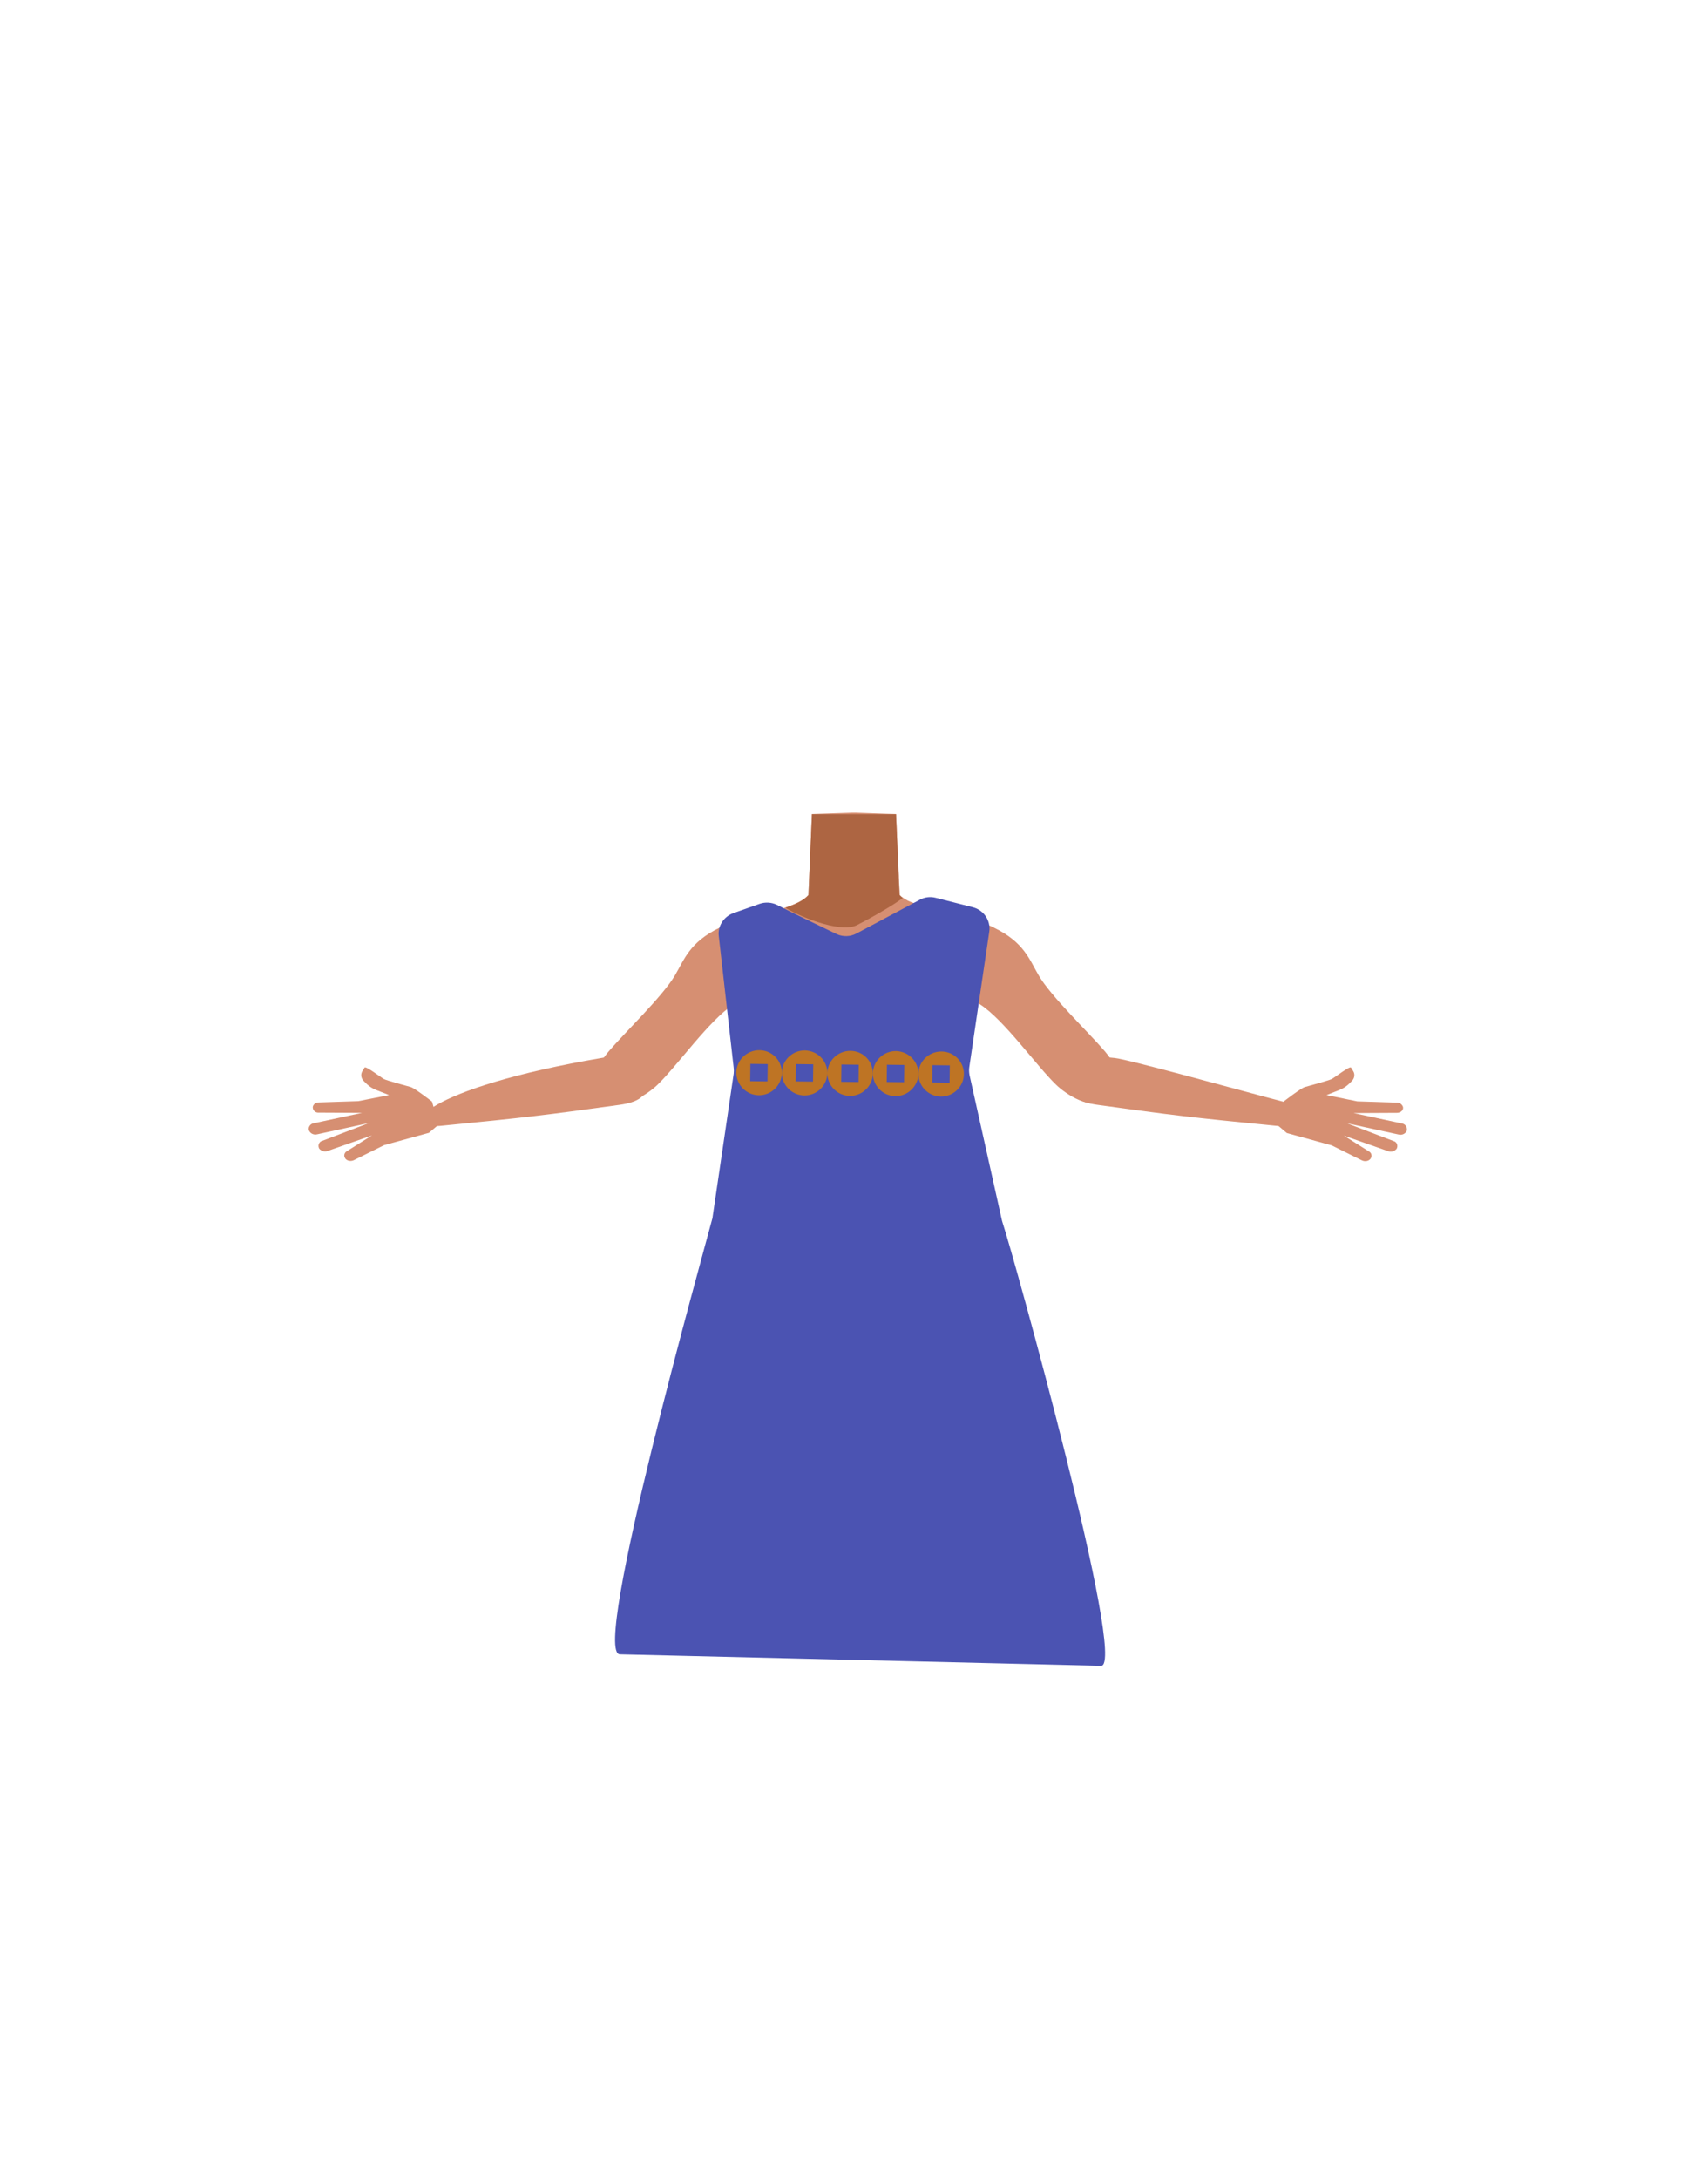 <?xml version="1.0" encoding="utf-8"?>
<!-- Generator: Adobe Illustrator 26.0.2, SVG Export Plug-In . SVG Version: 6.00 Build 0)  -->
<svg version="1.1" id="Calque_1" xmlns="http://www.w3.org/2000/svg" xmlns:xlink="http://www.w3.org/1999/xlink" x="0px" y="0px"
	 viewBox="0 0 788 1005" style="enable-background:new 0 0 788 1005;" xml:space="preserve">
<style type="text/css">
	.st0{fill:#D68F72;}
	.st1{fill:#AD6542;}
	.st2{fill:#4E6566;}
	.st3{fill:#4B53B2;}
	.st4{opacity:0.8;fill:#DB7C00;}
</style>
<g id="Calque_1_00000156560146857180055860000005908162381418793391_">
	<g id="Calque_12">
		<path class="st0" d="M443.7,452.2c0,0,7.2,4.8-2,10.9c-10.9,7.3,6.3,27.8,4.8,35c-1,4.9-8.2,17.3-12,16.6
			c-10.8-2-16.9-16.2-26.7-20.4c-5.7-2.4-8.2-4.7-13.7-2c-5.5-2.8-8-0.5-13.7,2c-9.8,4.2-15.8,18.5-26.7,20.4
			c-3.9,0.7-12.7-11.7-13.7-16.6c-1.5-7.3,16.5-20.6,5.6-27.9c-9.2-6.1,8.6-11.8,8.6-11.8c-7-17.1-23.3-29.2-13.4-32.2
			s12.4-4.6,21.6-7.7c4.7-1.6,8.5-3.4,10.6-5.8l1.6-37.3l18.3-0.6h2.2l14.3,0.5l4,0.1l0.7,15.7l0.6,12.9v0.5l0.4,8.2
			c0.4,0.5,0.9,0.9,1.5,1.3c2.7,2,6.8,3.2,11.6,4.2c6.5,1.3,23.4,14.2,30.7,15.5c3.1,0.6-17.9,7.2-15.1,8.1
			C453.6,444.9,450.6,435.1,443.7,452.2z"/>
		<path class="st1" d="M416.5,414.1c-5.4,4.2-18.8,11.4-21.3,12.6c-8.2,3.9-28.3-5-32.8-8.1c4.7-1.6,8.5-3.4,10.6-5.8l1.6-37.3h38.8
			l1.2,28.5v0.5l0.4,8.2C415.4,413.2,415.9,413.7,416.5,414.1z"/>
	</g>
</g>
<g id="Calque_9">
	<path class="st2" d="M504.3,757.8c-5.3,0.8-89.8,4.6-89.8,4.6l-15.7-1.4l-60.4,2.1l1.7-177.7h3.8c2,0.4,4.1,0.4,6.2,0.2
		c2.8-0.4,69.2-0.2,99.8-0.2l4.5-0.1l10,94.7L504.3,757.8z"/>
	<path class="st0" d="M361.2,440.4c-3.8,15.9-15.8,18.2-22.8,22.8c-11.1,7.2-25.8,28.1-35,37c-4.3,4.2-16.3,12.5-23.8,6.8l0,0
		c-9.4-7.8-2.6-17.6,1.1-22c7.6-8.9,24.9-25.4,30.7-35.2c4.3-7.3,6.7-15.2,20.4-21.9c0,0,13.5-7.5,23.1-2.2
		C361.1,429.1,362.8,433.9,361.2,440.4L361.2,440.4z"/>
	<path class="st0" d="M429.4,440.4c3.8,15.9,15.8,18.2,22.8,22.8c11.1,7.2,25.8,28.1,35,37c4.3,4.2,16.3,12.5,23.8,6.8l0,0
		c9.4-7.8,2.6-17.6-1.1-22c-7.6-8.9-25-25.4-30.7-35.2c-4.3-7.3-6.7-15.2-20.4-21.9c0,0-13.5-7.5-23.1-2.2
		C429.5,429.1,427.8,433.9,429.4,440.4L429.4,440.4z"/>
	<path class="st0" d="M495.8,496.5c3-10.8,13-9.1,18.5-8.6c5.9,0.5,61.3,15.9,76.4,19.8c8.5,2.2,13.2,3.2,12.1,7.5
		c-1,4-10.2,4.4-13.8,4c-38.8-3.8-48.1-4.9-82.7-9.7C489.9,507.3,495,499.2,495.8,496.5z"/>
	<path class="st0" d="M592.2,508c0,0,8-6.2,9.8-6.7s11-3,12.4-3.7s8.3-6.1,8.9-5.3c0.4,0.6,0.7,1.2,1.1,1.8c0.8,1.4,0.5,3.2-0.7,4.4
		l-1.5,1.5c-1.2,1.1-2.6,2-4.1,2.6L612,505l14.2,2.9l18.4,0.6c1.2,0,2.3,0.8,2.7,2l0,0c0.3,1.4-1,2.7-2.8,2.7l-20,0.1l22.3,4.8
		c1.4,0.2,2.4,1.5,2.3,2.9c0,0.1,0,0.2,0,0.3l0,0c-0.6,1.5-2.2,2.3-3.8,1.9l-23.9-5.2l21.5,8.2c1.3,0.3,2,1.6,1.7,2.9
		c-0.1,0.2-0.1,0.4-0.2,0.6l0,0c-0.9,1.2-2.5,1.7-3.9,1.2l-20.5-7.2l11.6,7.3c1.1,0.6,1.5,2,0.9,3c-0.1,0.3-0.3,0.5-0.5,0.7l0,0
		c-1,0.9-2.5,1-3.7,0.4l-13.9-6.9l-20.7-5.7l-4.5-3.8L592.2,508z"/>
	<path class="st0" d="M296.5,496.4c-3-10.8-13.1-9.6-18.5-8.6c-82.8,14.1-96,33.2-74.8,31.4c8.8-0.7-14.9-8.4-13.8-4
		c1,4,10.2,4.4,13.8,4c38.9-3.8,48.1-4.9,82.7-9.7C302.4,507.2,297.2,499.2,296.5,496.4z"/>
	<path class="st0" d="M199.3,508c0,0-8-6.2-9.8-6.7s-11.1-3-12.4-3.7s-8.3-6.1-8.9-5.3c-0.2,0.3-0.6,1.1-1.1,1.8
		c-0.8,1.5-0.5,3.2,0.7,4.4l1.5,1.5c1.2,1.1,2.6,2,4.1,2.6l6.1,2.4l-14.2,2.8l-18.4,0.6c-1.2,0-2.3,0.8-2.6,2l0,0
		c-0.1,1.4,0.9,2.6,2.3,2.7c0.1,0,0.3,0,0.4,0l20,0.1l-22.3,4.8c-1.4,0.2-2.4,1.5-2.3,2.9c0,0.1,0,0.2,0.1,0.3l0,0
		c0.6,1.5,2.2,2.3,3.8,1.9l23.9-5.2l-21.5,8.2c-1.3,0.3-2,1.7-1.7,2.9c0.1,0.2,0.1,0.4,0.2,0.6l0,0c0.9,1.2,2.5,1.7,3.9,1.2
		l20.5-7.2l-11.6,7.3c-1.1,0.6-1.5,2-0.9,3c0.1,0.3,0.3,0.5,0.5,0.7l0,0c1,0.9,2.5,1,3.7,0.4l13.9-6.9l20.7-5.7l4.5-3.8L199.3,508z"
		/>
	<path class="st3" d="M338.3,421.1l12.2-4.3c2.6-0.9,5.5-0.7,8,0.5c3.3,1.7,8.3,4.2,13.7,6.8c4.8,2.3,9.7,4.7,13.9,6.7
		c2.9,1.3,6.2,1.2,9-0.3l29.3-15.6c2.2-1.2,4.8-1.5,7.2-0.9l17.3,4.4c5,1.3,8.3,6.2,7.5,11.3l-9.2,62.4c-0.2,1.2-0.1,2.5,0.1,3.7
		l15,67.2c0.1,0.3,0.2,0.7,0.3,1c4.8,14.3,57.7,204.2,45.4,204.2l-222-5.3c-13.5,0,38.5-185.1,42.6-200.8c0.1-0.3,0.2-0.7,0.2-1.1
		l9.7-65.9c0.1-0.9,0.1-1.8,0-2.6l-6.9-61C331.1,427.1,333.9,422.7,338.3,421.1z"/>
</g>
<g>
	<g>
		<g>
			<g>
				<g>
					<g>
						<path class="st4" d="M350.3,484.3c-5.8,0-10.5,4.6-10.6,10.3c0,5.7,4.6,10.4,10.4,10.5c5.8,0,10.5-4.6,10.6-10.3
							C360.8,489,356.1,484.3,350.3,484.3z M354.1,498.7l-8-0.1l0.1-8l8,0.1L354.1,498.7z"/>
					</g>
				</g>
			</g>
			<g>
				<g>
					<g>
						<path class="st4" d="M371.3,484.4c-5.8,0-10.5,4.6-10.6,10.3c0,5.7,4.6,10.4,10.4,10.5c5.8,0,10.5-4.6,10.6-10.3
							C381.8,489.2,377.1,484.5,371.3,484.4z M375.1,498.8l-8-0.1l0.1-8l8,0.1L375.1,498.8z"/>
					</g>
				</g>
			</g>
			<g>
				<g>
					<g>
						<path class="st4" d="M392.3,484.6c-5.8,0-10.5,4.6-10.6,10.3c0,5.7,4.6,10.4,10.4,10.5c5.8,0,10.5-4.6,10.6-10.3
							C402.8,489.3,398.1,484.6,392.3,484.6z M396.1,499l-8-0.1l0.1-8l8,0.1L396.1,499z"/>
					</g>
				</g>
			</g>
			<g>
				<g>
					<g>
						<path class="st4" d="M413.3,484.7c-5.8,0-10.5,4.6-10.6,10.3c0,5.7,4.6,10.4,10.4,10.5c5.8,0,10.5-4.6,10.6-10.3
							C423.8,489.5,419.1,484.8,413.3,484.7z M417.1,499.1l-8-0.1l0.1-8l8,0.1L417.1,499.1z"/>
					</g>
				</g>
			</g>
			<g>
				<g>
					<g>
						<path class="st4" d="M434.3,484.9c-5.8,0-10.5,4.6-10.6,10.3c0,5.7,4.6,10.4,10.4,10.5c5.8,0,10.5-4.6,10.6-10.3
							C444.8,489.6,440.1,484.9,434.3,484.9z M438.1,499.3l-8-0.1l0.1-8l8,0.1L438.1,499.3z"/>
					</g>
				</g>
			</g>
		</g>
	</g>
</g>
</svg>
